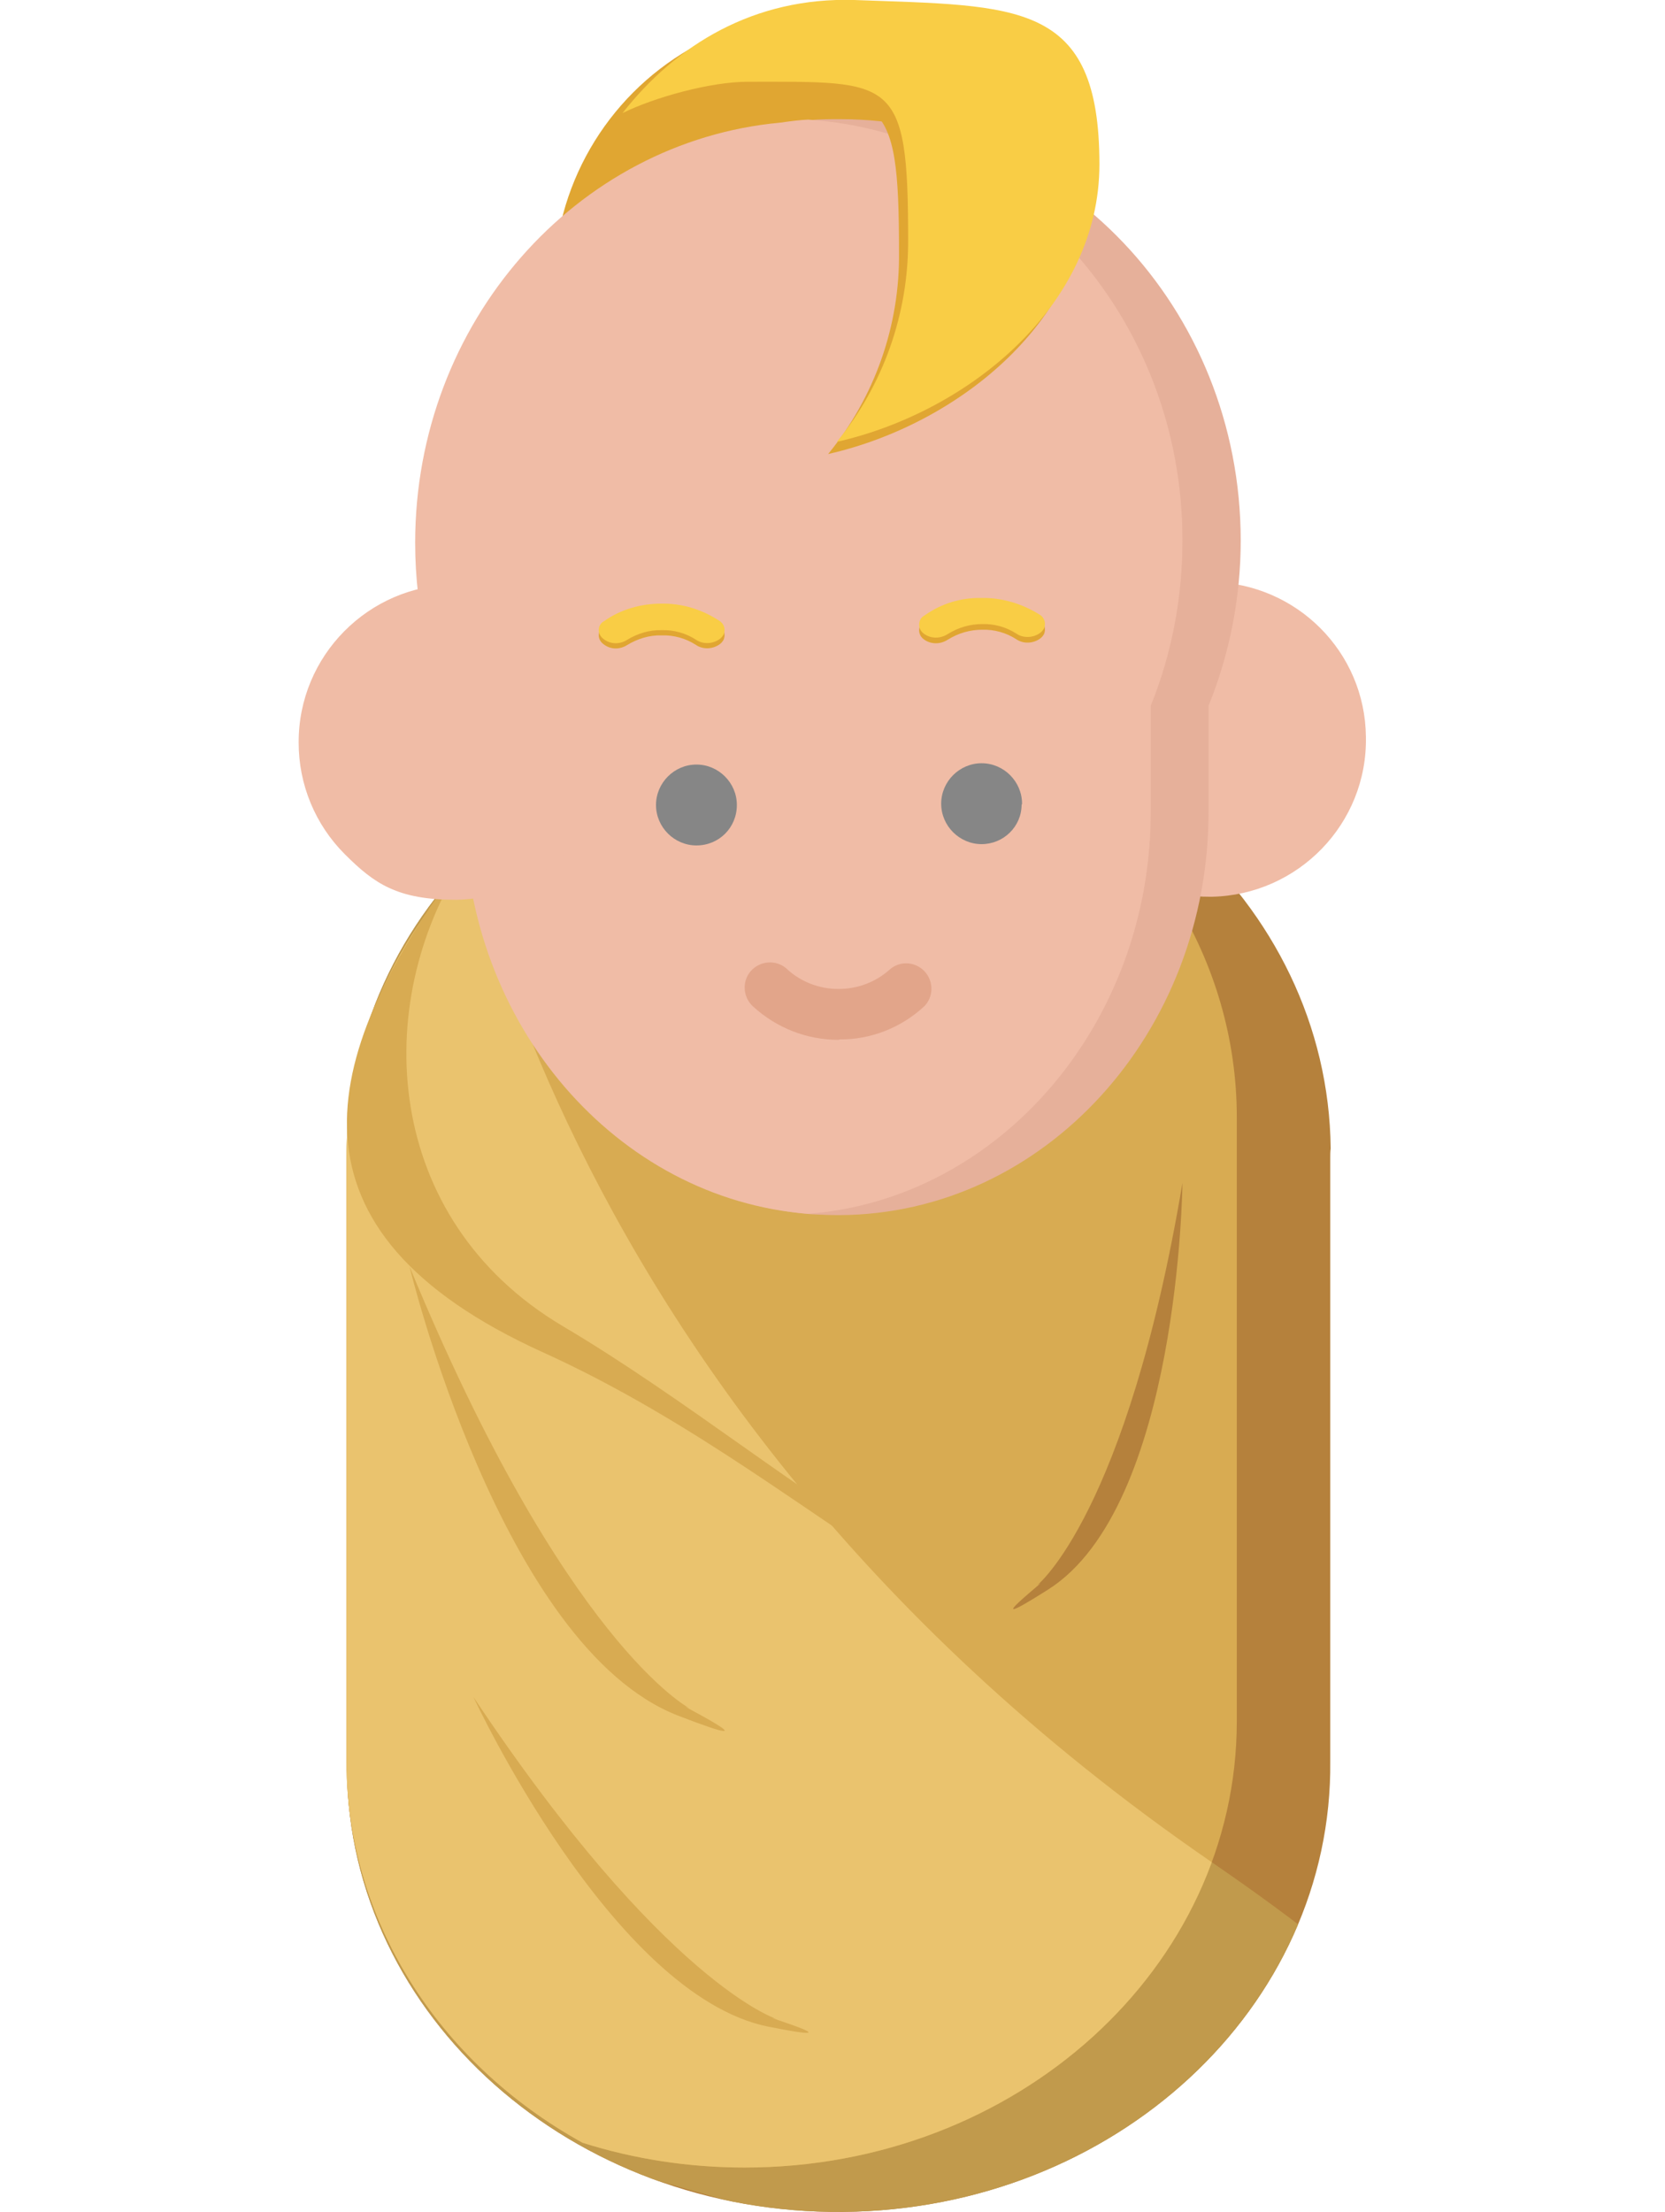 <?xml version="1.0" encoding="utf-8"?>
<!-- Generator: Adobe Illustrator 23.1.0, SVG Export Plug-In . SVG Version: 6.00 Build 0)  -->
<svg version="1.1" id="Layer_1" xmlns="http://www.w3.org/2000/svg" xmlns:xlink="http://www.w3.org/1999/xlink" x="0px" y="0px"
	 viewBox="0 0 383 508.7" style="enable-background:new 0 0 383 508.7;" xml:space="preserve">
<style type="text/css">
	.st0{fill:#E0A632;}
	.st1{fill:#B5813C;}
	.st2{clip-path:url(#SVGID_2_);}
	.st3{fill:#C19A4C;}
	.st4{fill:#D8AB52;}
	.st5{clip-path:url(#SVGID_4_);}
	.st6{fill:#EAC36E;}
	.st7{fill:#F0BCA6;}
	.st8{fill:#E6B09A;}
	.st9{fill:#E2A58A;}
	.st10{fill:#868686;}
	.st11{fill:#F9CD45;}
</style>
<g>
	<title>baby</title>
	<circle class="st0" cx="189.9" cy="65.4" r="62.5"/>
	<path class="st1" d="M306,266.1v138.8c0.6,56.7-49.6,103.1-112,103.7c-62.4,0.6-113.6-44.9-114.2-101.6V266.1
		c-0.5-56.6,49.6-103,112.1-103.6c62.4-0.6,113.6,44.9,114.2,101.6C306,264.8,306,265.5,306,266.1z"/>
	<g>
		<g>
			<g>
				<defs>
					<path id="SVGID_1_" d="M306,266.1v138.8c0.6,56.7-49.6,103.1-112,103.7c-62.4,0.6-113.6-44.9-114.2-101.6V266.1
						c-0.5-56.6,49.6-103,112.1-103.6c62.4-0.6,113.6,44.9,114.2,101.6C306,264.8,306,265.5,306,266.1z"/>
				</defs>
				<clipPath id="SVGID_2_">
					<use xlink:href="#SVGID_1_"  style="overflow:visible;"/>
				</clipPath>
				<g class="st2">
					<path class="st3" d="M101.3,163.4c0,0,12.9,151.9,177.6,264.9s-18.6,104.2-18.6,104.2L11.4,461.6L7.3,262.4L101.3,163.4z"/>
				</g>
			</g>
		</g>
	</g>
	<path class="st4" d="M284.5,256.9v138.9c0,56.7-50.7,102.6-113.2,102.6c-12.7,0-25.3-1.9-37.3-5.7c-33.7-18.6-54.3-51.9-54.3-87.6
		v-139c0-56.7,50.7-102.6,113.2-102.6c12.7,0,25.4,1.9,37.4,5.8C264,187.8,284.5,221,284.5,256.9L284.5,256.9z"/>
	<g>
		<g>
			<g>
				<defs>
					<path id="SVGID_3_" d="M284.5,256.9v138.9c0,56.7-50.7,102.6-113.2,102.6c-12.7,0-25.3-1.9-37.3-5.7
						c-33.7-18.6-54.3-51.9-54.3-87.6v-139c0-56.7,50.7-102.6,113.2-102.6c12.7,0,25.4,1.9,37.4,5.8
						C264,187.8,284.5,221,284.5,256.9L284.5,256.9z"/>
				</defs>
				<clipPath id="SVGID_4_">
					<use xlink:href="#SVGID_3_"  style="overflow:visible;"/>
				</clipPath>
				<g class="st5">
					<path class="st6" d="M101.3,163.4c0,0,12.9,151.9,177.6,264.9s-18.6,104.2-18.6,104.2L11.4,461.6L7.3,262.4L101.3,163.4z"/>
				</g>
			</g>
		</g>
	</g>
	<path class="st7" d="M278.7,133.8h-0.2c-19.9,0.1-36.1,16.4-36.1,36.3c0,9.6,3.8,18.8,10.6,25.6c6.8,6.8,16,10.6,25.5,10.5h0.2
		c19.9-0.4,35.9-16.8,35.5-36.8C314,149.9,298.3,134.2,278.7,133.8z"/>
	<path class="st8" d="M278,162.3v24c0.2,51.2-37.9,92.9-84.9,93.1h-0.3c-2,0-4.2-0.1-6.2-0.2c-44-3.5-78.9-43.5-79-92.3v-15.4
		c-7.5-14.4-11.3-30.4-11.3-46.6c0-50.6,37-92.3,84-96.6l0,0c2.1-0.3,4.2-0.6,6.4-0.7l0,0c2.1-0.2,4.3-0.2,6.5-0.2
		c50.9,0,92.2,43.4,92.2,96.9C285.4,137.3,282.9,150.2,278,162.3z"/>
	<path class="st7" d="M264.7,162.3v24c0.2,48.9-34.7,89.4-78.8,92.8c-44-3.4-78.9-43.5-79.1-92.3v-15.4
		c-7.5-14.4-11.3-30.4-11.3-46.6c0-50.6,37-92.3,84-96.6l0,0c2.1-0.3,4.3-0.6,6.4-0.7l0,0c48,3.3,86.1,45.3,86.1,96.7
		C272,137.3,269.6,150.2,264.7,162.3z"/>
	<path class="st9" d="M192.9,239.1c-7.3,0-14.2-2.7-19.6-7.6c-2.4-2.1-2.7-5.8-0.6-8.2s5.8-2.7,8.2-0.6c0.1,0.1,0.2,0.1,0.2,0.2
		c3.2,2.9,7.4,4.5,11.7,4.5h0.1c4.4,0,8.6-1.6,11.8-4.5c2.4-2.1,6.1-1.8,8.2,0.7c1.9,2.3,1.8,5.7-0.3,7.8
		c-5.3,4.9-12.3,7.7-19.6,7.6v0.1l0,0C193,239.1,193,239.1,192.9,239.1L192.9,239.1L192.9,239.1z"/>
	<path class="st10" d="M169.5,185.1c0-5.1-4.2-9.3-9.3-9.3c-5.1,0-9.3,4.2-9.3,9.3s4.2,9.3,9.3,9.3l0,0
		C165.4,194.4,169.5,190.3,169.5,185.1z"/>
	<path class="st10" d="M235.1,184.8c0-5.1-4.2-9.3-9.3-9.3s-9.3,4.2-9.3,9.3s4.2,9.3,9.3,9.3l0,0c5,0,9.2-4,9.2-9.1l0,0
		C235.1,185,235.1,184.9,235.1,184.8z"/>
	<path class="st4" d="M271.6,356.5c-0.7,1.1-2.2,3.4-3,4.5c-30.7,42.5-73.5-18.2-143.6-50c-62.1-28.1-51.3-67.8-20.6-110.3
		c0.8-1.1,1.5-2,2.3-3c-21.5,33.2-18.7,82.6,22.7,107.2C186.1,338.4,239.7,396.3,271.6,356.5z"/>
	<path class="st7" d="M104.9,134.4h-0.2c-19.9,0.1-36.1,16.4-36,36.4c0,9.6,3.8,18.8,10.6,25.6s12.1,10.5,25.6,10.5h0.2
		C125,206.4,141,190,140.6,170C140.1,150.5,124.4,134.8,104.9,134.4L104.9,134.4z"/>
	<path class="st4" d="M94.2,291.2c0,0,21,87.5,61.8,103.3c25.6,9.9-3.6-4.5,2.6-1.7C158.6,392.8,130,378,94.2,291.2z"/>
	<path class="st4" d="M108.9,390.2c0,0,31.8,68.5,67.8,75.8c22.5,4.5-3.7-3.2,1.8-1.8C178.6,464.2,152.8,456.1,108.9,390.2z"/>
	<path class="st1" d="M272,272c0,0-0.7,74.4-30.9,93.5c-18.9,12,2.1-4.2-2.5-1C238.6,364.5,259.2,348.1,272,272z"/>
	<path class="st0" d="M152.1,140c4.7-0.1,9.3,1.3,13.3,3.9c1.2,0.7,1.6,2.1,1,3.3l0,0c-0.2,0.3-0.4,0.6-0.8,0.9
		c-1.6,1.2-3.9,1.3-5.5,0.2c-2.3-1.5-5.1-2.3-7.9-2.2l0,0c-2.8-0.1-5.6,0.8-7.9,2.2c-1.7,1.1-3.9,1.1-5.5-0.2
		c-1.1-0.8-1.4-2.2-0.7-3.3c0.2-0.3,0.5-0.6,0.9-0.8C142.8,141.4,147.5,140,152.1,140L152.1,140z"/>
	<path class="st0" d="M225.8,138.8c4.6-0.1,9.3,1.3,13.3,3.8c1.2,0.7,1.6,2.1,1,3.3c-0.2,0.3-0.4,0.6-0.8,0.9
		c-1.6,1.2-3.9,1.3-5.5,0.2c-2.3-1.5-5.1-2.3-7.9-2.2l0,0c-2.8,0-5.5,0.8-7.9,2.3c-1.7,1.1-3.9,1.1-5.5-0.1
		c-1.1-0.8-1.4-2.2-0.7-3.4c0.2-0.3,0.5-0.6,0.9-0.8C216.5,140,221,138.7,225.8,138.8L225.8,138.8z"/>
	<path class="st11" d="M152.1,138.8c4.7-0.1,9.3,1.3,13.3,3.9c1.2,0.7,1.6,2.1,1,3.3l0,0c-0.2,0.3-0.4,0.6-0.8,0.9
		c-1.6,1.2-3.9,1.3-5.5,0.2c-2.3-1.5-5.1-2.3-7.9-2.2l0,0c-2.8-0.1-5.6,0.8-7.9,2.2c-1.7,1.1-3.9,1.1-5.5-0.2
		c-1.1-0.8-1.4-2.2-0.7-3.3c0.2-0.3,0.5-0.6,0.9-0.8C142.8,140.1,147.5,138.8,152.1,138.8L152.1,138.8z"/>
	<path class="st11" d="M225.8,137.5c4.6-0.1,9.3,1.3,13.3,3.8c1.2,0.7,1.6,2.1,1,3.3c-0.2,0.3-0.4,0.6-0.8,0.9
		c-1.6,1.2-3.9,1.3-5.5,0.2c-2.3-1.5-5.1-2.3-7.9-2.2l0,0c-2.8,0-5.5,0.8-7.9,2.3c-1.7,1.1-3.9,1.1-5.5-0.1
		c-1.1-0.8-1.4-2.2-0.7-3.4c0.2-0.3,0.5-0.6,0.9-0.8C216.5,138.8,221,137.4,225.8,137.5L225.8,137.5z"/>
	<path class="st0" d="M250.9,40.6c0,32.4-30,56.9-60.4,63.8C201.2,91.3,207,74.9,206.8,58c0-37.6-3.4-36.3-36.9-36.3
		c-8.6,0-21.5,3.6-28.8,7.2c12.5-15.8,30.5-26.8,53.5-25.9C232.3,4.2,250.9,2.9,250.9,40.6z"/>
	<path class="st11" d="M252.9,37.8c0,32.4-30,56.9-60.4,63.8c10.7-13.1,16.5-29.5,16.4-46.5c0-37.6-3.4-36.3-36.9-36.3
		c-8.6,0-21.5,3.6-28.8,7.2C155.5,10.3,173.5-0.7,196.5,0C234.2,1.4,252.9,0.1,252.9,37.8z"/>
</g>
</svg>
